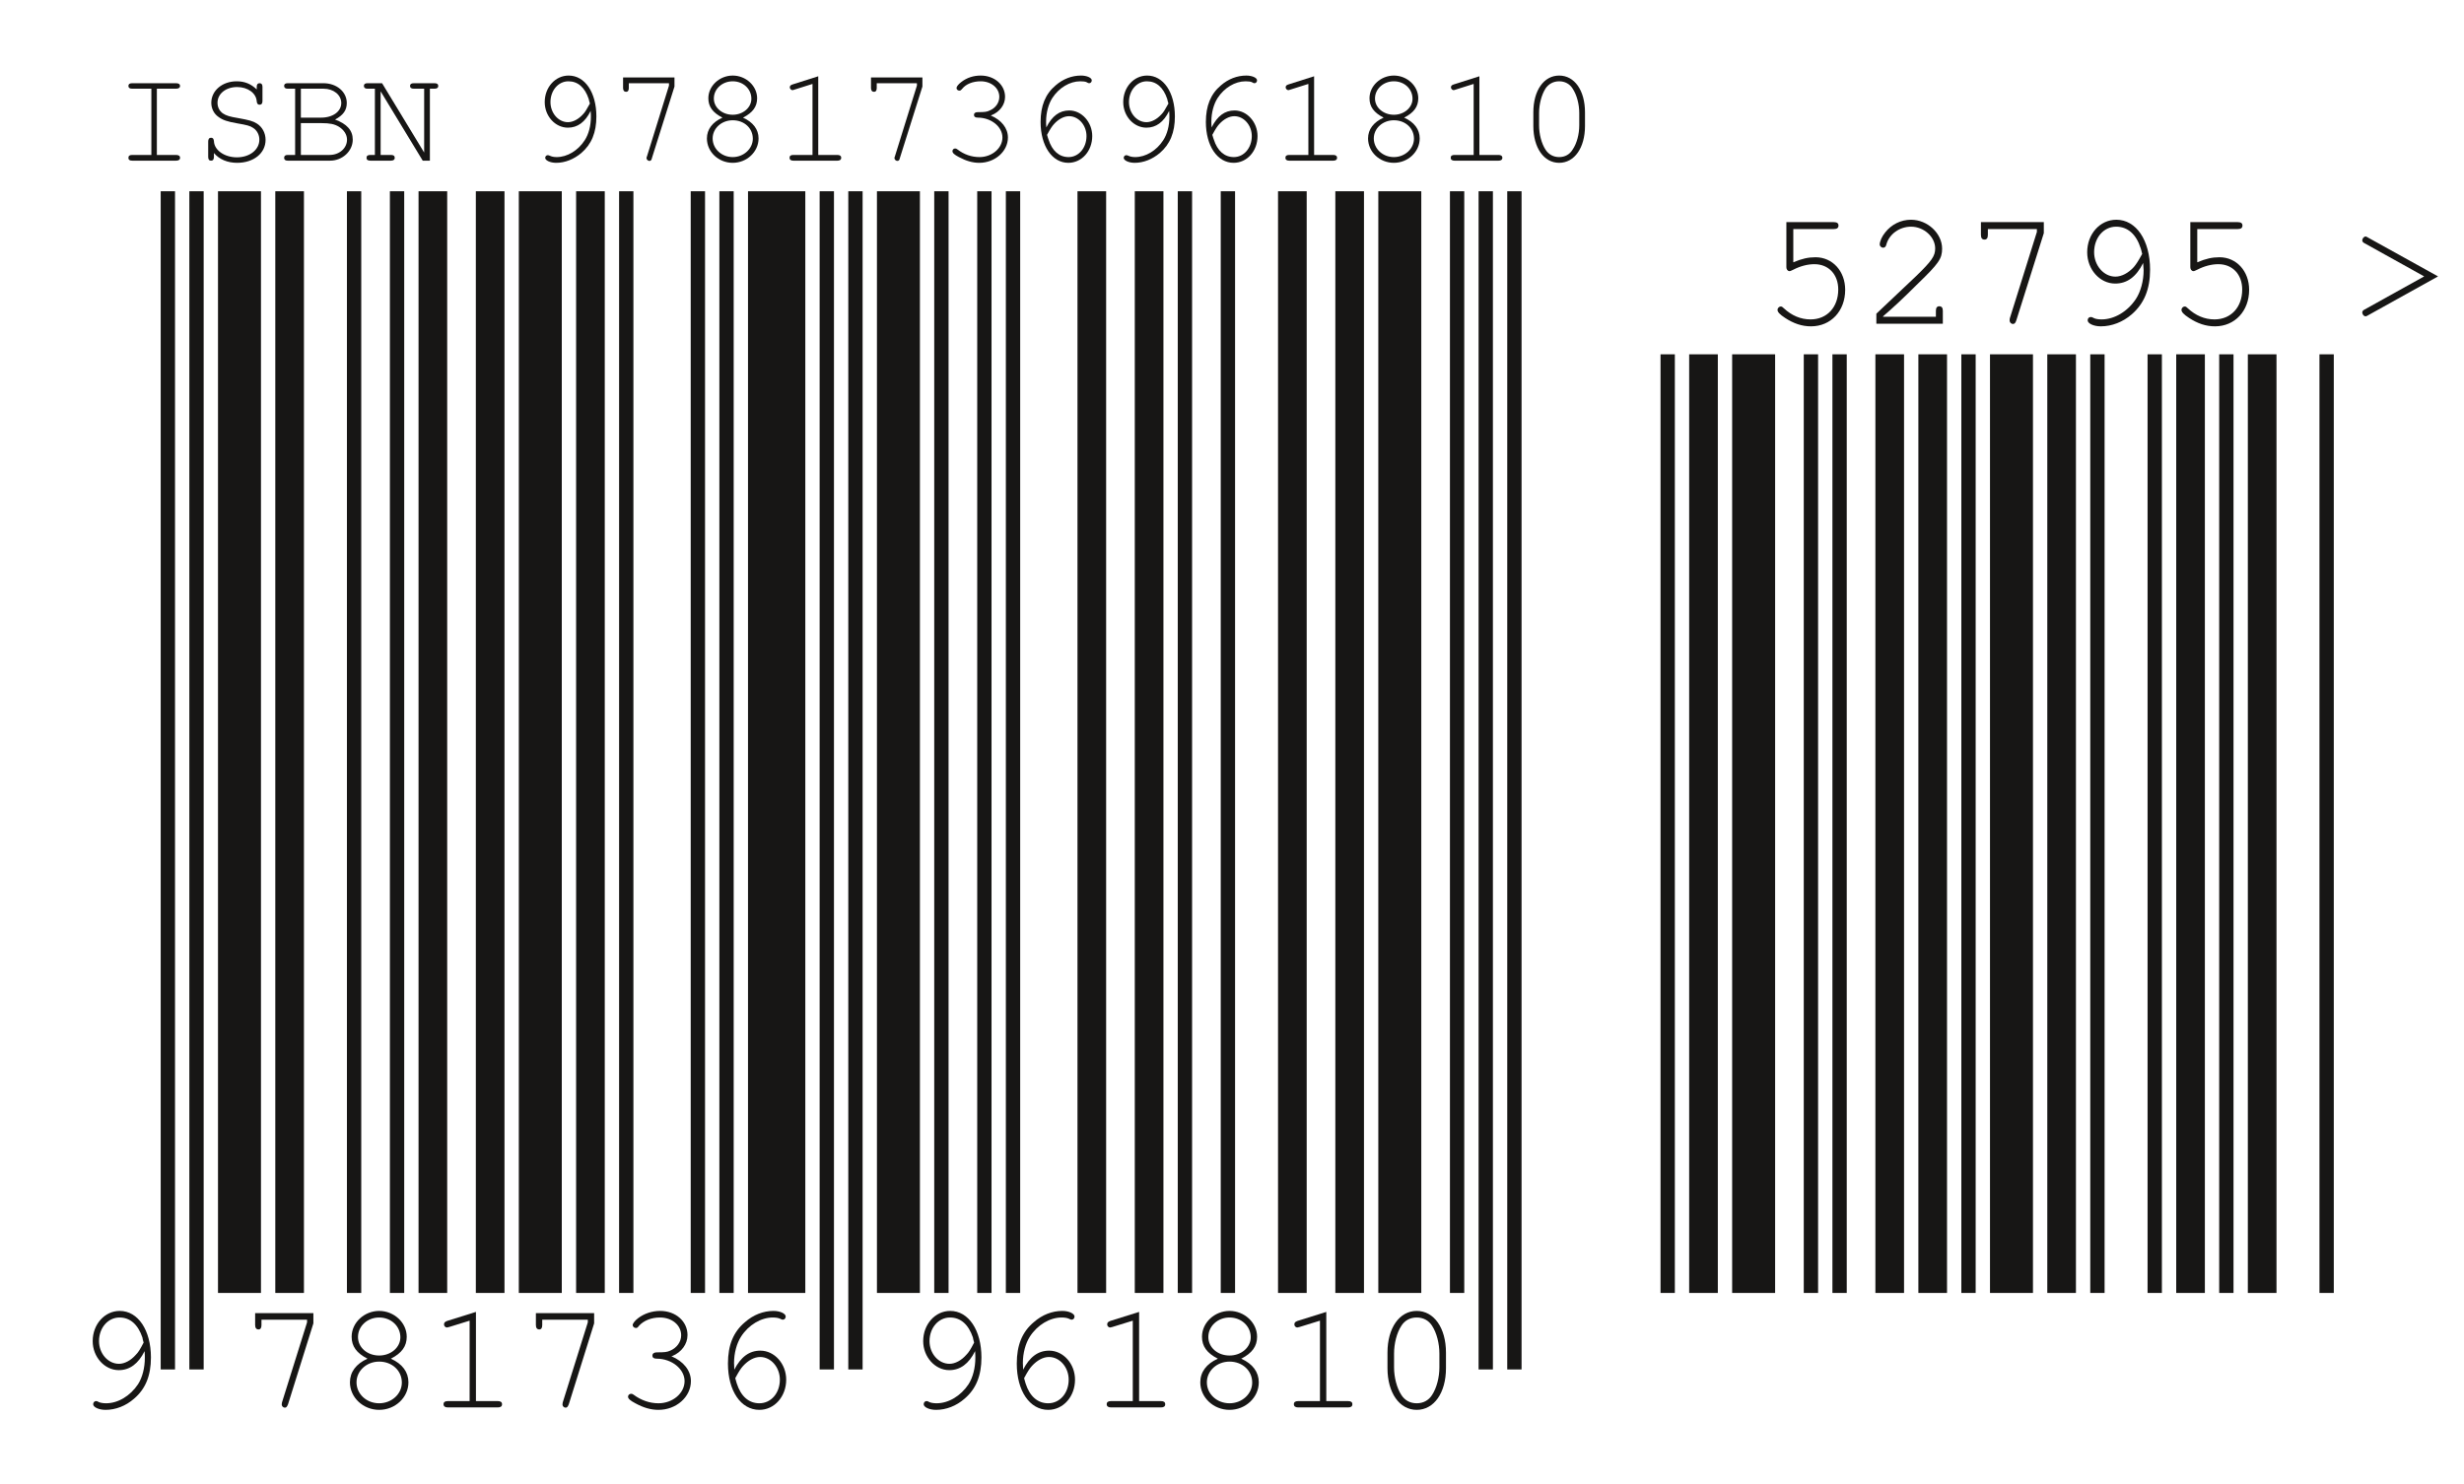 <?xml version="1.0" encoding="UTF-8"?>
<svg xmlns="http://www.w3.org/2000/svg" version="1.1" viewBox="0 0 161 97" width="161pt" height="97pt" xmlns:inkscape="http://www.inkscape.org/namespaces/inkscape" xmlns:xlink="http://www.w3.org/1999/xlink">
 <title>ISBN 9781736961810</title>
 <defs>
  <clipPath id="Clip0">
   <path d="M0 0 L153.248 0 L153.248 87.203 L0 87.203 L0 0 Z"/>
  </clipPath>
 </defs>
 <g id="Background" inkscape:groupmode="layer" inkscape:label="Background">
  <g id="Group4" style="fill:none; stroke:none" clip-rule="evenodd" transform="translate(6.056, 4.938) scale(1, 1)" clip-path="url(#Clip0)">
   <g id="Group1" style="fill:none; stroke:none" transform="translate(0, 80.737) scale(1, 1)">
    <path style="fill:#171615; fill-rule:nonzero;stroke:none;" transform="translate(54.266, 0)" d="M3.392 2.628 C3.408 2.819 3.408 2.978 3.408 3.058 C3.408 3.711 3.249 4.348 2.962 4.793 C2.452 5.558 1.656 6.036 0.876 6.036 C0.685 6.036 0.494 6.004 0.398 5.956 C0.319 5.908 0.271 5.892 0.223 5.892 C0.111 5.892 0.032 5.988 0.032 6.099 C0.032 6.29 0.398 6.466 0.844 6.466 C1.497 6.466 2.166 6.211 2.707 5.733 C3.456 5.096 3.806 4.22 3.806 3.042 C3.806 1.258 2.962 0 1.768 0 C0.78 0 0 0.876 0 1.975 C0 3.01 0.78 3.87 1.704 3.87 C2.421 3.87 2.978 3.456 3.392 2.628 Z M3.328 2.07 C3.089 2.532 2.978 2.707 2.819 2.866 C2.5 3.233 2.086 3.456 1.72 3.456 C1.003 3.456 0.414 2.787 0.414 1.975 C0.414 1.099 1.003 0.43 1.752 0.43 C2.452 0.43 2.962 0.892 3.249 1.736 C3.265 1.831 3.265 1.847 3.328 2.07 Z"/>
    <path style="fill:#171615; fill-rule:nonzero;stroke:none;" transform="translate(60.381, 0)" d="M0.414 3.838 C0.414 3.647 0.398 3.488 0.398 3.408 C0.398 2.755 0.573 2.118 0.86 1.672 C1.354 0.908 2.166 0.43 2.93 0.43 C3.137 0.43 3.312 0.462 3.408 0.51 C3.503 0.557 3.535 0.573 3.583 0.573 C3.695 0.573 3.774 0.478 3.774 0.366 C3.774 0.175 3.408 0 2.978 0 C2.309 0 1.656 0.255 1.115 0.733 C0.35 1.37 0 2.245 0 3.44 C0 5.223 0.844 6.466 2.054 6.466 C3.042 6.466 3.806 5.59 3.806 4.491 C3.806 3.456 3.042 2.596 2.118 2.596 C1.385 2.596 0.844 3.01 0.414 3.838 Z M0.478 4.395 C0.717 3.949 0.844 3.758 0.987 3.599 C1.322 3.233 1.72 3.01 2.102 3.01 C2.819 3.01 3.392 3.695 3.392 4.491 C3.392 5.367 2.819 6.036 2.054 6.036 C1.37 6.036 0.844 5.59 0.573 4.73 C0.541 4.634 0.541 4.618 0.478 4.395 Z"/>
    <path style="fill:#171615; fill-rule:nonzero;stroke:none;" transform="translate(66.257, 0.064)" d="M2.118 0 L0.239 0.589 C0.08 0.653 0.032 0.701 0.032 0.828 C0.032 0.924 0.127 1.019 0.223 1.019 C0.239 1.019 0.319 1.003 0.366 0.987 L1.704 0.573 L1.704 5.829 L0.287 5.829 C0.096 5.829 0 5.892 0 6.036 C0 6.179 0.111 6.243 0.287 6.243 L3.535 6.243 C3.726 6.243 3.822 6.179 3.822 6.036 C3.822 5.892 3.726 5.829 3.535 5.829 L2.118 5.829 L2.118 0 Z"/>
    <path style="fill:#171615; fill-rule:nonzero;stroke:none;" transform="translate(72.372, 0)" d="M2.675 3.121 C3.392 2.755 3.711 2.309 3.711 1.688 C3.711 0.764 2.882 0 1.911 0 C0.94 0 0.111 0.764 0.111 1.688 C0.111 2.309 0.43 2.755 1.147 3.121 C0.398 3.456 0 3.997 0 4.666 C0 5.653 0.86 6.466 1.911 6.466 C2.962 6.466 3.822 5.653 3.822 4.666 C3.822 3.997 3.424 3.456 2.675 3.121 Z M1.911 0.43 C2.691 0.43 3.296 1.003 3.296 1.72 C3.296 2.389 2.675 2.914 1.911 2.914 C1.131 2.914 0.526 2.389 0.526 1.704 C0.526 1.003 1.131 0.43 1.911 0.43 Z M1.911 3.312 C2.755 3.312 3.392 3.902 3.392 4.682 C3.392 5.43 2.723 6.036 1.911 6.036 C1.083 6.036 0.43 5.43 0.43 4.666 C0.43 3.918 1.083 3.312 1.911 3.312 Z"/>
    <path style="fill:#171615; fill-rule:nonzero;stroke:none;" transform="translate(78.487, 0.064)" d="M2.118 0 L0.239 0.589 C0.08 0.653 0.032 0.701 0.032 0.828 C0.032 0.924 0.127 1.019 0.223 1.019 C0.239 1.019 0.319 1.003 0.366 0.987 L1.704 0.573 L1.704 5.829 L0.287 5.829 C0.096 5.829 0 5.892 0 6.036 C0 6.179 0.111 6.243 0.287 6.243 L3.535 6.243 C3.726 6.243 3.822 6.179 3.822 6.036 C3.822 5.892 3.726 5.829 3.535 5.829 L2.118 5.829 L2.118 0 Z"/>
    <path style="fill:#171615; fill-rule:nonzero;stroke:none;" transform="translate(84.603, 0)" d="M3.822 2.723 C3.822 1.115 3.042 0 1.911 0 C0.78 0 0 1.115 0 2.723 L0 3.742 C0 5.351 0.78 6.466 1.911 6.466 C3.042 6.466 3.822 5.351 3.822 3.742 L3.822 2.723 Z M0.43 2.787 C0.43 2.134 0.605 1.433 0.908 0.971 C1.131 0.621 1.481 0.43 1.911 0.43 C2.341 0.43 2.691 0.621 2.914 0.971 C3.217 1.433 3.392 2.134 3.392 2.787 L3.392 3.695 C3.392 4.332 3.217 5.032 2.914 5.494 C2.691 5.844 2.341 6.036 1.911 6.036 C1.481 6.036 1.131 5.844 0.908 5.494 C0.605 5.032 0.43 4.332 0.43 3.695 L0.43 2.787 Z"/>
    <path style="fill:#171615; fill-rule:nonzero;stroke:none;" transform="translate(10.615, 0.143)" d="M3.392 0.605 L1.752 5.844 C1.752 5.876 1.736 5.94 1.736 5.972 C1.736 6.083 1.831 6.179 1.943 6.179 C2.038 6.179 2.086 6.115 2.15 5.956 L3.806 0.669 L3.806 0 L0 0 L0 0.78 C0 0.971 0.08 1.067 0.223 1.067 C0.35 1.067 0.414 0.971 0.414 0.78 L0.414 0.43 L3.392 0.43 L3.392 0.605 Z"/>
    <path style="fill:#171615; fill-rule:nonzero;stroke:none;" transform="translate(16.809, 0)" d="M2.675 3.121 C3.392 2.755 3.711 2.309 3.711 1.688 C3.711 0.764 2.882 0 1.911 0 C0.94 0 0.111 0.764 0.111 1.688 C0.111 2.309 0.43 2.755 1.147 3.121 C0.398 3.456 0 3.997 0 4.666 C0 5.653 0.86 6.466 1.911 6.466 C2.962 6.466 3.822 5.653 3.822 4.666 C3.822 3.997 3.424 3.456 2.675 3.121 Z M1.911 0.43 C2.691 0.43 3.296 1.003 3.296 1.72 C3.296 2.389 2.675 2.914 1.911 2.914 C1.131 2.914 0.526 2.389 0.526 1.704 C0.526 1.003 1.131 0.43 1.911 0.43 Z M1.911 3.312 C2.755 3.312 3.392 3.902 3.392 4.682 C3.392 5.43 2.723 6.036 1.911 6.036 C1.083 6.036 0.43 5.43 0.43 4.666 C0.43 3.918 1.083 3.312 1.911 3.312 Z"/>
    <path style="fill:#171615; fill-rule:nonzero;stroke:none;" transform="translate(22.925, 0.064)" d="M2.118 0 L0.239 0.589 C0.08 0.653 0.032 0.701 0.032 0.828 C0.032 0.924 0.127 1.019 0.223 1.019 C0.239 1.019 0.319 1.003 0.366 0.987 L1.704 0.573 L1.704 5.829 L0.287 5.829 C0.096 5.829 0 5.892 0 6.036 C0 6.179 0.111 6.243 0.287 6.243 L3.535 6.243 C3.726 6.243 3.822 6.179 3.822 6.036 C3.822 5.892 3.726 5.829 3.535 5.829 L2.118 5.829 L2.118 0 Z"/>
    <path style="fill:#171615; fill-rule:nonzero;stroke:none;" transform="translate(28.96, 0.143)" d="M3.392 0.605 L1.752 5.844 C1.752 5.876 1.736 5.94 1.736 5.972 C1.736 6.083 1.831 6.179 1.943 6.179 C2.038 6.179 2.086 6.115 2.15 5.956 L3.806 0.669 L3.806 0 L0 0 L0 0.78 C0 0.971 0.08 1.067 0.223 1.067 C0.35 1.067 0.414 0.971 0.414 0.78 L0.414 0.43 L3.392 0.43 L3.392 0.605 Z"/>
    <path style="fill:#171615; fill-rule:nonzero;stroke:none;" transform="translate(34.98, 0)" d="M2.835 2.962 C2.866 2.946 2.882 2.946 2.898 2.946 C3.503 2.691 3.886 2.166 3.886 1.577 C3.886 0.685 3.121 0 2.102 0 C1.561 0 1.051 0.175 0.653 0.478 C0.446 0.637 0.303 0.828 0.303 0.924 C0.303 1.019 0.398 1.115 0.51 1.115 C0.589 1.115 0.621 1.099 0.717 0.971 C1.019 0.637 1.513 0.43 2.086 0.43 C2.866 0.43 3.472 0.924 3.472 1.593 C3.472 2.022 3.185 2.421 2.755 2.596 C2.548 2.691 2.389 2.707 1.879 2.707 C1.704 2.707 1.593 2.787 1.593 2.914 C1.593 3.058 1.688 3.121 1.879 3.121 C2.866 3.121 3.695 3.806 3.695 4.586 C3.695 5.383 2.914 6.036 1.991 6.036 C1.417 6.036 0.86 5.844 0.366 5.478 C0.303 5.43 0.255 5.415 0.207 5.415 C0.096 5.415 0 5.494 0 5.606 C0 5.733 0.143 5.86 0.478 6.036 C1.003 6.322 1.481 6.466 1.991 6.466 C3.153 6.466 4.109 5.622 4.109 4.586 C4.109 3.902 3.631 3.296 2.835 2.962 Z"/>
    <path style="fill:#171615; fill-rule:nonzero;stroke:none;" transform="translate(41.509, 0)" d="M0.414 3.838 C0.414 3.647 0.398 3.488 0.398 3.408 C0.398 2.755 0.573 2.118 0.86 1.672 C1.354 0.908 2.166 0.43 2.93 0.43 C3.137 0.43 3.312 0.462 3.408 0.51 C3.503 0.557 3.535 0.573 3.583 0.573 C3.695 0.573 3.774 0.478 3.774 0.366 C3.774 0.175 3.408 0 2.978 0 C2.309 0 1.656 0.255 1.115 0.733 C0.35 1.37 0 2.245 0 3.44 C0 5.223 0.844 6.466 2.054 6.466 C3.042 6.466 3.806 5.59 3.806 4.491 C3.806 3.456 3.042 2.596 2.118 2.596 C1.385 2.596 0.844 3.01 0.414 3.838 Z M0.478 4.395 C0.717 3.949 0.844 3.758 0.987 3.599 C1.322 3.233 1.72 3.01 2.102 3.01 C2.819 3.01 3.392 3.695 3.392 4.491 C3.392 5.367 2.819 6.036 2.054 6.036 C1.37 6.036 0.844 5.59 0.573 4.73 C0.541 4.634 0.541 4.618 0.478 4.395 Z"/>
    <path style="fill:#171615; fill-rule:nonzero;stroke:none;" transform="translate(0, 0)" d="M3.392 2.628 C3.408 2.819 3.408 2.978 3.408 3.058 C3.408 3.711 3.249 4.348 2.962 4.793 C2.452 5.558 1.656 6.036 0.876 6.036 C0.685 6.036 0.494 6.004 0.398 5.956 C0.319 5.908 0.271 5.892 0.223 5.892 C0.111 5.892 0.032 5.988 0.032 6.099 C0.032 6.29 0.398 6.466 0.844 6.466 C1.497 6.466 2.166 6.211 2.707 5.733 C3.456 5.096 3.806 4.22 3.806 3.042 C3.806 1.258 2.962 0 1.768 0 C0.78 0 0 0.876 0 1.975 C0 3.01 0.78 3.87 1.704 3.87 C2.421 3.87 2.978 3.456 3.392 2.628 Z M3.328 2.07 C3.089 2.532 2.978 2.707 2.819 2.866 C2.5 3.233 2.086 3.456 1.72 3.456 C1.003 3.456 0.414 2.787 0.414 1.975 C0.414 1.099 1.003 0.43 1.752 0.43 C2.452 0.43 2.962 0.892 3.249 1.736 C3.265 1.831 3.265 1.847 3.328 2.07 Z"/>
   </g>
   <path style="fill:none;stroke-width:0.936; stroke-linecap:butt; stroke-linejoin:miter; stroke-dasharray:none; stroke:#171615;" transform="translate(4.912, 7.562)" d="M0 77 L0 0 "/>
   <path style="fill:none;stroke-width:0.936; stroke-linecap:butt; stroke-linejoin:miter; stroke-dasharray:none; stroke:#171615;" transform="translate(6.784, 7.562)" d="M0 77 L0 0 "/>
   <path style="fill:none;stroke-width:2.808; stroke-linecap:butt; stroke-linejoin:miter; stroke-dasharray:none; stroke:#171615;" transform="translate(9.592, 7.562)" d="M0 72 L0 0 "/>
   <path style="fill:none;stroke-width:1.872; stroke-linecap:butt; stroke-linejoin:miter; stroke-dasharray:none; stroke:#171615;" transform="translate(12.868, 7.562)" d="M0 72 L0 0 "/>
   <path style="fill:none;stroke-width:0.936; stroke-linecap:butt; stroke-linejoin:miter; stroke-dasharray:none; stroke:#171615;" transform="translate(17.08, 7.562)" d="M0 72 L0 0 "/>
   <path style="fill:none;stroke-width:0.936; stroke-linecap:butt; stroke-linejoin:miter; stroke-dasharray:none; stroke:#171615;" transform="translate(19.888, 7.562)" d="M0 72 L0 0 "/>
   <path style="fill:none;stroke-width:1.872; stroke-linecap:butt; stroke-linejoin:miter; stroke-dasharray:none; stroke:#171615;" transform="translate(22.228, 7.562)" d="M0 72 L0 0 "/>
   <path style="fill:none;stroke-width:1.872; stroke-linecap:butt; stroke-linejoin:miter; stroke-dasharray:none; stroke:#171615;" transform="translate(25.972, 7.562)" d="M0 72 L0 0 "/>
   <path style="fill:none;stroke-width:2.808; stroke-linecap:butt; stroke-linejoin:miter; stroke-dasharray:none; stroke:#171615;" transform="translate(29.248, 7.562)" d="M0 72 L0 0 "/>
   <path style="fill:none;stroke-width:1.872; stroke-linecap:butt; stroke-linejoin:miter; stroke-dasharray:none; stroke:#171615;" transform="translate(32.524, 7.562)" d="M0 72 L0 0 "/>
   <path style="fill:none;stroke-width:0.936; stroke-linecap:butt; stroke-linejoin:miter; stroke-dasharray:none; stroke:#171615;" transform="translate(34.864, 7.562)" d="M0 72 L0 0 "/>
   <path style="fill:none;stroke-width:0.936; stroke-linecap:butt; stroke-linejoin:miter; stroke-dasharray:none; stroke:#171615;" transform="translate(39.544, 7.562)" d="M0 72 L0 0 "/>
   <path style="fill:none;stroke-width:0.936; stroke-linecap:butt; stroke-linejoin:miter; stroke-dasharray:none; stroke:#171615;" transform="translate(41.416, 7.562)" d="M0 72 L0 0 "/>
   <path style="fill:none;stroke-width:3.744; stroke-linecap:butt; stroke-linejoin:miter; stroke-dasharray:none; stroke:#171615;" transform="translate(44.692, 7.562)" d="M0 72 L0 0 "/>
   <path style="fill:none;stroke-width:0.936; stroke-linecap:butt; stroke-linejoin:miter; stroke-dasharray:none; stroke:#171615;" transform="translate(47.968, 7.562)" d="M0 77 L0 0 "/>
   <path style="fill:none;stroke-width:0.936; stroke-linecap:butt; stroke-linejoin:miter; stroke-dasharray:none; stroke:#171615;" transform="translate(49.84, 7.562)" d="M0 77 L0 0 "/>
   <path style="fill:none;stroke-width:2.808; stroke-linecap:butt; stroke-linejoin:miter; stroke-dasharray:none; stroke:#171615;" transform="translate(52.648, 7.562)" d="M0 72 L0 0 "/>
   <path style="fill:none;stroke-width:0.936; stroke-linecap:butt; stroke-linejoin:miter; stroke-dasharray:none; stroke:#171615;" transform="translate(55.456, 7.562)" d="M0 72 L0 0 "/>
   <path style="fill:none;stroke-width:0.936; stroke-linecap:butt; stroke-linejoin:miter; stroke-dasharray:none; stroke:#171615;" transform="translate(58.264, 7.562)" d="M0 72 L0 0 "/>
   <path style="fill:none;stroke-width:0.936; stroke-linecap:butt; stroke-linejoin:miter; stroke-dasharray:none; stroke:#171615;" transform="translate(60.136, 7.562)" d="M0 72 L0 0 "/>
   <path style="fill:none;stroke-width:1.872; stroke-linecap:butt; stroke-linejoin:miter; stroke-dasharray:none; stroke:#171615;" transform="translate(65.284, 7.562)" d="M0 72 L0 0 "/>
   <path style="fill:none;stroke-width:1.872; stroke-linecap:butt; stroke-linejoin:miter; stroke-dasharray:none; stroke:#171615;" transform="translate(69.028, 7.562)" d="M0 72 L0 0 "/>
   <path style="fill:none;stroke-width:0.936; stroke-linecap:butt; stroke-linejoin:miter; stroke-dasharray:none; stroke:#171615;" transform="translate(71.368, 7.562)" d="M0 72 L0 0 "/>
   <path style="fill:none;stroke-width:0.936; stroke-linecap:butt; stroke-linejoin:miter; stroke-dasharray:none; stroke:#171615;" transform="translate(74.176, 7.562)" d="M0 72 L0 0 "/>
   <path style="fill:none;stroke-width:1.872; stroke-linecap:butt; stroke-linejoin:miter; stroke-dasharray:none; stroke:#171615;" transform="translate(78.388, 7.562)" d="M0 72 L0 0 "/>
   <path style="fill:none;stroke-width:1.872; stroke-linecap:butt; stroke-linejoin:miter; stroke-dasharray:none; stroke:#171615;" transform="translate(82.132, 7.562)" d="M0 72 L0 0 "/>
   <path style="fill:none;stroke-width:2.808; stroke-linecap:butt; stroke-linejoin:miter; stroke-dasharray:none; stroke:#171615;" transform="translate(85.408, 7.562)" d="M0 72 L0 0 "/>
   <path style="fill:none;stroke-width:0.936; stroke-linecap:butt; stroke-linejoin:miter; stroke-dasharray:none; stroke:#171615;" transform="translate(89.152, 7.562)" d="M0 72 L0 0 "/>
   <path style="fill:none;stroke-width:0.936; stroke-linecap:butt; stroke-linejoin:miter; stroke-dasharray:none; stroke:#171615;" transform="translate(91.024, 7.562)" d="M0 77 L0 0 "/>
   <path style="fill:none;stroke-width:0.936; stroke-linecap:butt; stroke-linejoin:miter; stroke-dasharray:none; stroke:#171615;" transform="translate(92.896, 7.562)" d="M0 77 L0 0 "/>
   <g id="Group2" style="fill:none; stroke:none" transform="translate(2.334, 0) scale(1, 1)">
    <path style="fill:#171615; fill-rule:nonzero;stroke:none;" transform="translate(0, 0.5)" d="M1.859 0.359 L3.109 0.359 C3.281 0.359 3.375 0.297 3.375 0.172 C3.375 0.062 3.281 0 3.109 0 L0.25 0 C0.078 0 0 0.062 0 0.172 C0 0.297 0.078 0.359 0.25 0.359 L1.5 0.359 L1.5 4.688 L0.25 4.688 C0.078 4.688 0 4.75 0 4.875 C0 5 0.078 5.062 0.25 5.062 L3.109 5.062 C3.281 5.062 3.375 5 3.375 4.875 C3.375 4.75 3.281 4.688 3.109 4.688 L1.859 4.688 L1.859 0.359 Z"/>
    <path style="fill:#171615; fill-rule:nonzero;stroke:none;" transform="translate(5.213, 0.375)" d="M3.172 0.531 C2.797 0.172 2.391 0 1.859 0 C0.922 0 0.203 0.609 0.203 1.406 C0.203 1.781 0.375 2.125 0.672 2.328 C0.938 2.531 1.266 2.641 1.906 2.75 C2.531 2.859 2.734 2.906 2.938 3.047 C3.188 3.203 3.344 3.5 3.344 3.812 C3.344 4.469 2.719 4.969 1.875 4.969 C1.062 4.969 0.391 4.5 0.375 3.906 C0.359 3.766 0.312 3.688 0.188 3.688 C0.062 3.688 0 3.781 0 3.938 L0 4.938 C0 5.109 0.062 5.188 0.188 5.188 C0.312 5.188 0.375 5.109 0.375 4.938 L0.375 4.688 C0.734 5.109 1.266 5.328 1.891 5.328 C2.969 5.328 3.75 4.703 3.75 3.828 C3.75 3.375 3.531 2.984 3.188 2.766 C2.922 2.594 2.656 2.531 1.969 2.406 C1.406 2.312 1.188 2.25 0.953 2.094 C0.734 1.938 0.609 1.688 0.609 1.406 C0.609 0.812 1.156 0.375 1.891 0.375 C2.594 0.375 3.141 0.781 3.172 1.312 C3.188 1.469 3.25 1.531 3.359 1.531 C3.484 1.531 3.547 1.453 3.547 1.297 L3.547 0.359 C3.547 0.203 3.484 0.125 3.359 0.125 C3.234 0.125 3.172 0.203 3.172 0.359 L3.172 0.531 Z"/>
    <path style="fill:#171615; fill-rule:nonzero;stroke:none;" transform="translate(10.175, 0.5)" d="M0.719 4.688 L0.234 4.688 C0.078 4.688 0 4.75 0 4.875 C0 5 0.078 5.062 0.234 5.062 L3 5.062 C3.812 5.062 4.484 4.438 4.484 3.688 C4.484 3.078 4.094 2.656 3.328 2.375 C3.859 2.094 4.094 1.766 4.094 1.297 C4.094 0.562 3.438 0 2.562 0 L0.234 0 C0.078 0 0 0.062 0 0.172 C0 0.297 0.078 0.359 0.234 0.359 L0.719 0.359 L0.719 4.688 Z M1.094 2.25 L1.094 0.359 L2.578 0.359 C3.234 0.359 3.734 0.766 3.734 1.297 C3.734 1.844 3.188 2.25 2.422 2.25 L1.094 2.25 Z M1.094 4.688 L1.094 2.609 L2.438 2.609 C2.984 2.609 3.297 2.672 3.578 2.844 C3.906 3.047 4.109 3.359 4.109 3.688 C4.109 4.25 3.609 4.688 2.969 4.688 L1.094 4.688 Z"/>
    <path style="fill:#171615; fill-rule:nonzero;stroke:none;" transform="translate(15.387, 0.5)" d="M4.312 5.062 L4.312 0.359 L4.609 0.359 C4.781 0.359 4.859 0.297 4.859 0.172 C4.859 0.062 4.781 0 4.609 0 L3.266 0 C3.094 0 3.016 0.062 3.016 0.172 C3.016 0.297 3.094 0.359 3.266 0.359 L3.938 0.359 L3.938 4.531 L1.188 0 L0.234 0 C0.078 0 0 0.062 0 0.172 C0 0.297 0.078 0.359 0.234 0.359 L0.719 0.359 L0.719 4.688 L0.422 4.688 C0.25 4.688 0.172 4.75 0.172 4.875 C0.172 5 0.25 5.062 0.422 5.062 L1.766 5.062 C1.922 5.062 2.016 5 2.016 4.875 C2.016 4.75 1.938 4.688 1.766 4.688 L1.094 4.688 L1.094 0.531 L3.844 5.062 L4.312 5.062 Z"/>
    <path style="fill:#171615; fill-rule:nonzero;stroke:none;" transform="translate(27.203, 0)" d="M3 2.312 C3.016 2.484 3.016 2.625 3.016 2.703 C3.016 3.281 2.875 3.828 2.609 4.234 C2.172 4.906 1.469 5.328 0.781 5.328 C0.609 5.328 0.453 5.297 0.359 5.25 C0.281 5.219 0.25 5.203 0.203 5.203 C0.109 5.203 0.031 5.281 0.031 5.375 C0.031 5.547 0.359 5.703 0.75 5.703 C1.328 5.703 1.906 5.469 2.391 5.062 C3.062 4.484 3.375 3.719 3.375 2.672 C3.375 1.094 2.625 0 1.562 0 C0.688 0 0 0.766 0 1.734 C0 2.656 0.688 3.406 1.516 3.406 C2.141 3.406 2.641 3.047 3 2.312 Z M2.953 1.828 C2.734 2.219 2.641 2.391 2.5 2.531 C2.203 2.859 1.844 3.047 1.516 3.047 C0.891 3.047 0.375 2.453 0.375 1.734 C0.375 0.969 0.891 0.375 1.547 0.375 C2.172 0.375 2.625 0.781 2.875 1.531 C2.891 1.609 2.891 1.625 2.953 1.828 Z"/>
    <path style="fill:#171615; fill-rule:nonzero;stroke:none;" transform="translate(32.322, 0.125)" d="M3 0.531 L1.562 5.156 C1.547 5.188 1.531 5.234 1.531 5.266 C1.531 5.359 1.625 5.453 1.719 5.453 C1.812 5.453 1.859 5.406 1.891 5.25 L3.359 0.594 L3.359 0 L0 0 L0 0.688 C0 0.859 0.078 0.938 0.203 0.938 C0.312 0.938 0.375 0.859 0.375 0.688 L0.375 0.375 L3 0.375 L3 0.531 Z"/>
    <path style="fill:#171615; fill-rule:nonzero;stroke:none;" transform="translate(37.8, 0)" d="M2.359 2.75 C3 2.422 3.281 2.031 3.281 1.484 C3.281 0.672 2.547 0 1.688 0 C0.828 0 0.094 0.672 0.094 1.484 C0.094 2.031 0.375 2.422 1.016 2.75 C0.359 3.047 0 3.516 0 4.109 C0 4.984 0.75 5.703 1.688 5.703 C2.609 5.703 3.375 4.984 3.375 4.109 C3.375 3.516 3.016 3.047 2.359 2.75 Z M1.688 0.375 C2.375 0.375 2.906 0.875 2.906 1.516 C2.906 2.094 2.359 2.562 1.688 2.562 C1 2.562 0.453 2.094 0.453 1.5 C0.453 0.875 1 0.375 1.688 0.375 Z M1.688 2.922 C2.438 2.922 3 3.438 3 4.125 C3 4.781 2.406 5.328 1.688 5.328 C0.953 5.328 0.375 4.781 0.375 4.109 C0.375 3.453 0.953 2.922 1.688 2.922 Z"/>
    <path style="fill:#171615; fill-rule:nonzero;stroke:none;" transform="translate(43.2, 0.047)" d="M1.875 0 L0.203 0.531 C0.062 0.578 0.016 0.625 0.016 0.734 C0.016 0.812 0.109 0.906 0.188 0.906 C0.203 0.906 0.281 0.891 0.312 0.875 L1.5 0.5 L1.5 5.141 L0.25 5.141 C0.078 5.141 0 5.203 0 5.328 C0 5.453 0.094 5.516 0.25 5.516 L3.125 5.516 C3.281 5.516 3.375 5.453 3.375 5.328 C3.375 5.203 3.281 5.141 3.125 5.141 L1.875 5.141 L1.875 0 Z"/>
    <path style="fill:#171615; fill-rule:nonzero;stroke:none;" transform="translate(48.522, 0.125)" d="M3 0.531 L1.562 5.156 C1.547 5.188 1.531 5.234 1.531 5.266 C1.531 5.359 1.625 5.453 1.719 5.453 C1.812 5.453 1.859 5.406 1.891 5.25 L3.359 0.594 L3.359 0 L0 0 L0 0.688 C0 0.859 0.078 0.938 0.203 0.938 C0.312 0.938 0.375 0.859 0.375 0.688 L0.375 0.375 L3 0.375 L3 0.531 Z"/>
    <path style="fill:#171615; fill-rule:nonzero;stroke:none;" transform="translate(53.844, 0)" d="M2.5 2.609 C2.531 2.594 2.547 2.594 2.547 2.594 C3.094 2.375 3.438 1.906 3.438 1.391 C3.438 0.609 2.75 0 1.844 0 C1.375 0 0.938 0.141 0.578 0.422 C0.391 0.562 0.266 0.719 0.266 0.812 C0.266 0.906 0.344 0.984 0.453 0.984 C0.516 0.984 0.547 0.969 0.641 0.859 C0.891 0.547 1.344 0.375 1.844 0.375 C2.531 0.375 3.062 0.812 3.062 1.391 C3.062 1.781 2.812 2.125 2.438 2.281 C2.25 2.375 2.109 2.391 1.656 2.391 C1.5 2.391 1.406 2.453 1.406 2.562 C1.406 2.688 1.484 2.75 1.656 2.75 C2.531 2.75 3.266 3.344 3.266 4.047 C3.266 4.75 2.578 5.328 1.766 5.328 C1.25 5.328 0.75 5.156 0.328 4.828 C0.266 4.781 0.234 4.766 0.172 4.766 C0.078 4.766 0 4.844 0 4.938 C0 5.062 0.125 5.172 0.422 5.328 C0.891 5.578 1.312 5.703 1.75 5.703 C2.781 5.703 3.625 4.953 3.625 4.047 C3.625 3.438 3.203 2.906 2.5 2.609 Z"/>
    <path style="fill:#171615; fill-rule:nonzero;stroke:none;" transform="translate(59.603, 0)" d="M0.375 3.391 C0.359 3.219 0.359 3.078 0.359 3 C0.359 2.422 0.516 1.859 0.766 1.469 C1.203 0.797 1.906 0.375 2.594 0.375 C2.766 0.375 2.938 0.391 3.016 0.438 C3.094 0.484 3.125 0.5 3.172 0.5 C3.266 0.5 3.344 0.422 3.344 0.312 C3.344 0.141 3.016 0 2.641 0 C2.047 0 1.469 0.219 0.984 0.641 C0.312 1.203 0 1.984 0 3.031 C0 4.594 0.75 5.703 1.812 5.703 C2.688 5.703 3.375 4.938 3.375 3.953 C3.375 3.047 2.688 2.281 1.875 2.281 C1.234 2.281 0.75 2.641 0.375 3.391 Z M0.422 3.875 C0.641 3.469 0.75 3.312 0.875 3.172 C1.172 2.844 1.531 2.656 1.859 2.656 C2.484 2.656 3 3.25 3 3.953 C3 4.734 2.484 5.328 1.828 5.328 C1.219 5.328 0.75 4.922 0.516 4.172 C0.484 4.094 0.484 4.078 0.422 3.875 Z"/>
    <path style="fill:#171615; fill-rule:nonzero;stroke:none;" transform="translate(65.003, 0)" d="M3 2.312 C3.016 2.484 3.016 2.625 3.016 2.703 C3.016 3.281 2.875 3.828 2.609 4.234 C2.172 4.906 1.469 5.328 0.781 5.328 C0.609 5.328 0.453 5.297 0.359 5.25 C0.281 5.219 0.25 5.203 0.203 5.203 C0.109 5.203 0.031 5.281 0.031 5.375 C0.031 5.547 0.359 5.703 0.75 5.703 C1.328 5.703 1.906 5.469 2.391 5.062 C3.062 4.484 3.375 3.719 3.375 2.672 C3.375 1.094 2.625 0 1.562 0 C0.688 0 0 0.766 0 1.734 C0 2.656 0.688 3.406 1.516 3.406 C2.141 3.406 2.641 3.047 3 2.312 Z M2.953 1.828 C2.734 2.219 2.641 2.391 2.5 2.531 C2.203 2.859 1.844 3.047 1.516 3.047 C0.891 3.047 0.375 2.453 0.375 1.734 C0.375 0.969 0.891 0.375 1.547 0.375 C2.172 0.375 2.625 0.781 2.875 1.531 C2.891 1.609 2.891 1.625 2.953 1.828 Z"/>
    <path style="fill:#171615; fill-rule:nonzero;stroke:none;" transform="translate(70.403, 0)" d="M0.375 3.391 C0.359 3.219 0.359 3.078 0.359 3 C0.359 2.422 0.516 1.859 0.766 1.469 C1.203 0.797 1.906 0.375 2.594 0.375 C2.766 0.375 2.938 0.391 3.016 0.438 C3.094 0.484 3.125 0.5 3.172 0.5 C3.266 0.5 3.344 0.422 3.344 0.312 C3.344 0.141 3.016 0 2.641 0 C2.047 0 1.469 0.219 0.984 0.641 C0.312 1.203 0 1.984 0 3.031 C0 4.594 0.75 5.703 1.812 5.703 C2.688 5.703 3.375 4.938 3.375 3.953 C3.375 3.047 2.688 2.281 1.875 2.281 C1.234 2.281 0.75 2.641 0.375 3.391 Z M0.422 3.875 C0.641 3.469 0.75 3.312 0.875 3.172 C1.172 2.844 1.531 2.656 1.859 2.656 C2.484 2.656 3 3.25 3 3.953 C3 4.734 2.484 5.328 1.828 5.328 C1.219 5.328 0.75 4.922 0.516 4.172 C0.484 4.094 0.484 4.078 0.422 3.875 Z"/>
    <path style="fill:#171615; fill-rule:nonzero;stroke:none;" transform="translate(75.6, 0.047)" d="M1.875 0 L0.203 0.531 C0.062 0.578 0.016 0.625 0.016 0.734 C0.016 0.812 0.109 0.906 0.188 0.906 C0.203 0.906 0.281 0.891 0.312 0.875 L1.5 0.5 L1.5 5.141 L0.25 5.141 C0.078 5.141 0 5.203 0 5.328 C0 5.453 0.094 5.516 0.25 5.516 L3.125 5.516 C3.281 5.516 3.375 5.453 3.375 5.328 C3.375 5.203 3.281 5.141 3.125 5.141 L1.875 5.141 L1.875 0 Z"/>
    <path style="fill:#171615; fill-rule:nonzero;stroke:none;" transform="translate(81, 0)" d="M2.359 2.75 C3 2.422 3.281 2.031 3.281 1.484 C3.281 0.672 2.547 0 1.688 0 C0.828 0 0.094 0.672 0.094 1.484 C0.094 2.031 0.375 2.422 1.016 2.75 C0.359 3.047 0 3.516 0 4.109 C0 4.984 0.75 5.703 1.688 5.703 C2.609 5.703 3.375 4.984 3.375 4.109 C3.375 3.516 3.016 3.047 2.359 2.75 Z M1.688 0.375 C2.375 0.375 2.906 0.875 2.906 1.516 C2.906 2.094 2.359 2.562 1.688 2.562 C1 2.562 0.453 2.094 0.453 1.5 C0.453 0.875 1 0.375 1.688 0.375 Z M1.688 2.922 C2.438 2.922 3 3.438 3 4.125 C3 4.781 2.406 5.328 1.688 5.328 C0.953 5.328 0.375 4.781 0.375 4.109 C0.375 3.453 0.953 2.922 1.688 2.922 Z"/>
    <path style="fill:#171615; fill-rule:nonzero;stroke:none;" transform="translate(86.4, 0.047)" d="M1.875 0 L0.203 0.531 C0.062 0.578 0.016 0.625 0.016 0.734 C0.016 0.812 0.109 0.906 0.188 0.906 C0.203 0.906 0.281 0.891 0.312 0.875 L1.5 0.5 L1.5 5.141 L0.25 5.141 C0.078 5.141 0 5.203 0 5.328 C0 5.453 0.094 5.516 0.25 5.516 L3.125 5.516 C3.281 5.516 3.375 5.453 3.375 5.328 C3.375 5.203 3.281 5.141 3.125 5.141 L1.875 5.141 L1.875 0 Z"/>
    <path style="fill:#171615; fill-rule:nonzero;stroke:none;" transform="translate(91.8, 0)" d="M3.375 2.406 C3.375 0.969 2.688 0 1.688 0 C0.688 0 0 0.969 0 2.406 L0 3.297 C0 4.719 0.688 5.703 1.688 5.703 C2.688 5.703 3.375 4.719 3.375 3.297 L3.375 2.406 Z M0.375 2.453 C0.375 1.875 0.531 1.266 0.797 0.844 C1 0.547 1.312 0.375 1.688 0.375 C2.062 0.375 2.375 0.547 2.562 0.844 C2.844 1.266 3 1.875 3 2.453 L3 3.25 C3 3.828 2.844 4.438 2.562 4.844 C2.375 5.156 2.062 5.328 1.688 5.328 C1.312 5.328 1 5.156 0.797 4.844 C0.531 4.438 0.375 3.828 0.375 3.25 L0.375 2.453 Z"/>
   </g>
   <path style="fill:none;stroke-width:0.936; stroke-linecap:butt; stroke-linejoin:miter; stroke-dasharray:none; stroke:#171615;" transform="translate(102.912, 18.218)" d="M0 61.344 L0 0 "/>
   <path style="fill:none;stroke-width:1.872; stroke-linecap:butt; stroke-linejoin:miter; stroke-dasharray:none; stroke:#171615;" transform="translate(105.252, 18.218)" d="M0 61.344 L0 0 "/>
   <path style="fill:none;stroke-width:2.808; stroke-linecap:butt; stroke-linejoin:miter; stroke-dasharray:none; stroke:#171615;" transform="translate(108.528, 18.218)" d="M0 61.344 L0 0 "/>
   <path style="fill:none;stroke-width:0.936; stroke-linecap:butt; stroke-linejoin:miter; stroke-dasharray:none; stroke:#171615;" transform="translate(112.272, 18.218)" d="M0 61.344 L0 0 "/>
   <path style="fill:none;stroke-width:0.936; stroke-linecap:butt; stroke-linejoin:miter; stroke-dasharray:none; stroke:#171615;" transform="translate(114.144, 18.218)" d="M0 61.344 L0 0 "/>
   <path style="fill:none;stroke-width:1.872; stroke-linecap:butt; stroke-linejoin:miter; stroke-dasharray:none; stroke:#171615;" transform="translate(117.42, 18.218)" d="M0 61.344 L0 0 "/>
   <path style="fill:none;stroke-width:1.872; stroke-linecap:butt; stroke-linejoin:miter; stroke-dasharray:none; stroke:#171615;" transform="translate(120.228, 18.218)" d="M0 61.344 L0 0 "/>
   <path style="fill:none;stroke-width:0.936; stroke-linecap:butt; stroke-linejoin:miter; stroke-dasharray:none; stroke:#171615;" transform="translate(122.568, 18.218)" d="M0 61.344 L0 0 "/>
   <path style="fill:none;stroke-width:2.808; stroke-linecap:butt; stroke-linejoin:miter; stroke-dasharray:none; stroke:#171615;" transform="translate(125.376, 18.218)" d="M0 61.344 L0 0 "/>
   <path style="fill:none;stroke-width:1.872; stroke-linecap:butt; stroke-linejoin:miter; stroke-dasharray:none; stroke:#171615;" transform="translate(128.652, 18.218)" d="M0 61.344 L0 0 "/>
   <path style="fill:none;stroke-width:0.936; stroke-linecap:butt; stroke-linejoin:miter; stroke-dasharray:none; stroke:#171615;" transform="translate(130.992, 18.218)" d="M0 61.344 L0 0 "/>
   <path style="fill:none;stroke-width:0.936; stroke-linecap:butt; stroke-linejoin:miter; stroke-dasharray:none; stroke:#171615;" transform="translate(134.736, 18.218)" d="M0 61.344 L0 0 "/>
   <path style="fill:none;stroke-width:1.872; stroke-linecap:butt; stroke-linejoin:miter; stroke-dasharray:none; stroke:#171615;" transform="translate(137.076, 18.218)" d="M0 61.344 L0 0 "/>
   <path style="fill:none;stroke-width:0.936; stroke-linecap:butt; stroke-linejoin:miter; stroke-dasharray:none; stroke:#171615;" transform="translate(139.416, 18.218)" d="M0 61.344 L0 0 "/>
   <path style="fill:none;stroke-width:1.872; stroke-linecap:butt; stroke-linejoin:miter; stroke-dasharray:none; stroke:#171615;" transform="translate(141.756, 18.218)" d="M0 61.344 L0 0 "/>
   <path style="fill:none;stroke-width:0.936; stroke-linecap:butt; stroke-linejoin:miter; stroke-dasharray:none; stroke:#171615;" transform="translate(145.968, 18.218)" d="M0 61.344 L0 0 "/>
   <g id="Group3" style="fill:none; stroke:none" transform="translate(110.089, 9.423) scale(1, 1)">
    <path style="fill:#171615; fill-rule:nonzero;stroke:none;" transform="translate(0, 0.156)" d="M1.031 0.453 L3.671 0.453 C3.89 0.453 3.984 0.375 3.984 0.219 C3.984 0.078 3.89 0 3.671 0 L0.578 0 L0.578 2.953 C0.578 3.093 0.672 3.203 0.781 3.203 C0.844 3.203 0.89 3.171 1.031 3.109 C1.484 2.874 1.968 2.749 2.406 2.749 C3.343 2.749 3.968 3.421 3.968 4.405 C3.968 5.561 3.234 6.358 2.156 6.358 C1.515 6.358 0.922 6.108 0.406 5.624 C0.328 5.546 0.281 5.515 0.219 5.515 C0.094 5.515 0 5.624 0 5.733 C0 5.874 0.141 6.03 0.5 6.264 C1.047 6.624 1.593 6.811 2.187 6.811 C3.484 6.811 4.421 5.811 4.421 4.421 C4.421 3.203 3.593 2.296 2.484 2.296 C2 2.296 1.593 2.39 1.031 2.625 L1.031 0.453 Z"/>
    <path style="fill:#171615; fill-rule:nonzero;stroke:none;" transform="translate(6.458, 0)" d="M0.437 6.343 L0.437 6.311 C1.062 5.78 1.75 5.14 2.703 4.187 C4.077 2.859 4.296 2.546 4.296 1.89 C4.296 0.89 3.343 0 2.265 0 C1.593 0 0.984 0.312 0.578 0.828 C0.359 1.094 0.219 1.422 0.219 1.625 C0.219 1.718 0.328 1.828 0.437 1.828 C0.547 1.828 0.625 1.765 0.656 1.609 C0.844 0.937 1.515 0.453 2.265 0.453 C3.109 0.453 3.843 1.125 3.843 1.875 C3.843 2.375 3.624 2.687 2.593 3.687 L0 6.14 L0 6.796 L4.343 6.796 L4.343 5.952 C4.343 5.749 4.265 5.655 4.109 5.655 C3.968 5.655 3.89 5.749 3.89 5.952 L3.89 6.343 L0.437 6.343 Z"/>
    <path style="fill:#171615; fill-rule:nonzero;stroke:none;" transform="translate(13.291, 0.156)" d="M3.656 0.641 L1.89 6.28 C1.875 6.327 1.875 6.405 1.875 6.436 C1.875 6.546 1.968 6.655 2.093 6.655 C2.203 6.655 2.25 6.593 2.312 6.421 L4.109 0.719 L4.109 0 L0 0 L0 0.828 C0 1.047 0.078 1.14 0.234 1.14 C0.375 1.14 0.453 1.047 0.453 0.828 L0.453 0.453 L3.656 0.453 L3.656 0.641 Z"/>
    <path style="fill:#171615; fill-rule:nonzero;stroke:none;" transform="translate(20.234, 0)" d="M3.656 2.828 C3.671 3.031 3.687 3.203 3.687 3.296 C3.687 3.999 3.499 4.687 3.187 5.171 C2.64 5.999 1.781 6.514 0.937 6.514 C0.734 6.514 0.531 6.483 0.422 6.421 C0.344 6.374 0.297 6.358 0.234 6.358 C0.109 6.358 0.031 6.452 0.031 6.577 C0.031 6.78 0.422 6.967 0.89 6.967 C1.609 6.967 2.328 6.686 2.906 6.186 C3.718 5.483 4.109 4.546 4.109 3.265 C4.109 1.344 3.203 0 1.906 0 C0.828 0 0 0.937 0 2.125 C0 3.249 0.828 4.171 1.828 4.171 C2.609 4.171 3.203 3.734 3.656 2.828 Z M3.593 2.234 C3.328 2.718 3.203 2.906 3.046 3.093 C2.687 3.484 2.25 3.718 1.843 3.718 C1.078 3.718 0.453 2.984 0.453 2.125 C0.453 1.172 1.078 0.453 1.89 0.453 C2.64 0.453 3.203 0.937 3.499 1.875 C3.531 1.968 3.531 1.984 3.593 2.234 Z"/>
    <path style="fill:#171615; fill-rule:nonzero;stroke:none;" transform="translate(26.395, 0.156)" d="M1.031 0.453 L3.671 0.453 C3.89 0.453 3.984 0.375 3.984 0.219 C3.984 0.078 3.89 0 3.671 0 L0.578 0 L0.578 2.953 C0.578 3.093 0.672 3.203 0.781 3.203 C0.844 3.203 0.89 3.171 1.031 3.109 C1.484 2.874 1.968 2.749 2.406 2.749 C3.343 2.749 3.968 3.421 3.968 4.405 C3.968 5.561 3.234 6.358 2.156 6.358 C1.515 6.358 0.922 6.108 0.406 5.624 C0.328 5.546 0.281 5.515 0.219 5.515 C0.094 5.515 0 5.624 0 5.733 C0 5.874 0.141 6.03 0.5 6.264 C1.047 6.624 1.593 6.811 2.187 6.811 C3.484 6.811 4.421 5.811 4.421 4.421 C4.421 3.203 3.593 2.296 2.484 2.296 C2 2.296 1.593 2.39 1.031 2.625 L1.031 0.453 Z"/>
    <path style="fill:#171615; fill-rule:nonzero;stroke:none;" transform="translate(38.207, 1.094)" d="M4.952 2.609 L0.359 0.062 C0.312 0.031 0.25 0 0.219 0 C0.156 0 0.094 0.047 0.047 0.109 L0.031 0.141 C0.016 0.187 0 0.219 0 0.25 C0 0.328 0.047 0.391 0.141 0.437 L4.046 2.609 L0.141 4.78 C0.047 4.827 0 4.89 0 4.968 C0 5.015 0.016 5.046 0.031 5.077 L0.047 5.108 C0.078 5.171 0.156 5.218 0.219 5.218 C0.25 5.218 0.297 5.202 0.344 5.171 L4.952 2.609 Z"/>
   </g>
  </g>
 </g>
</svg>
